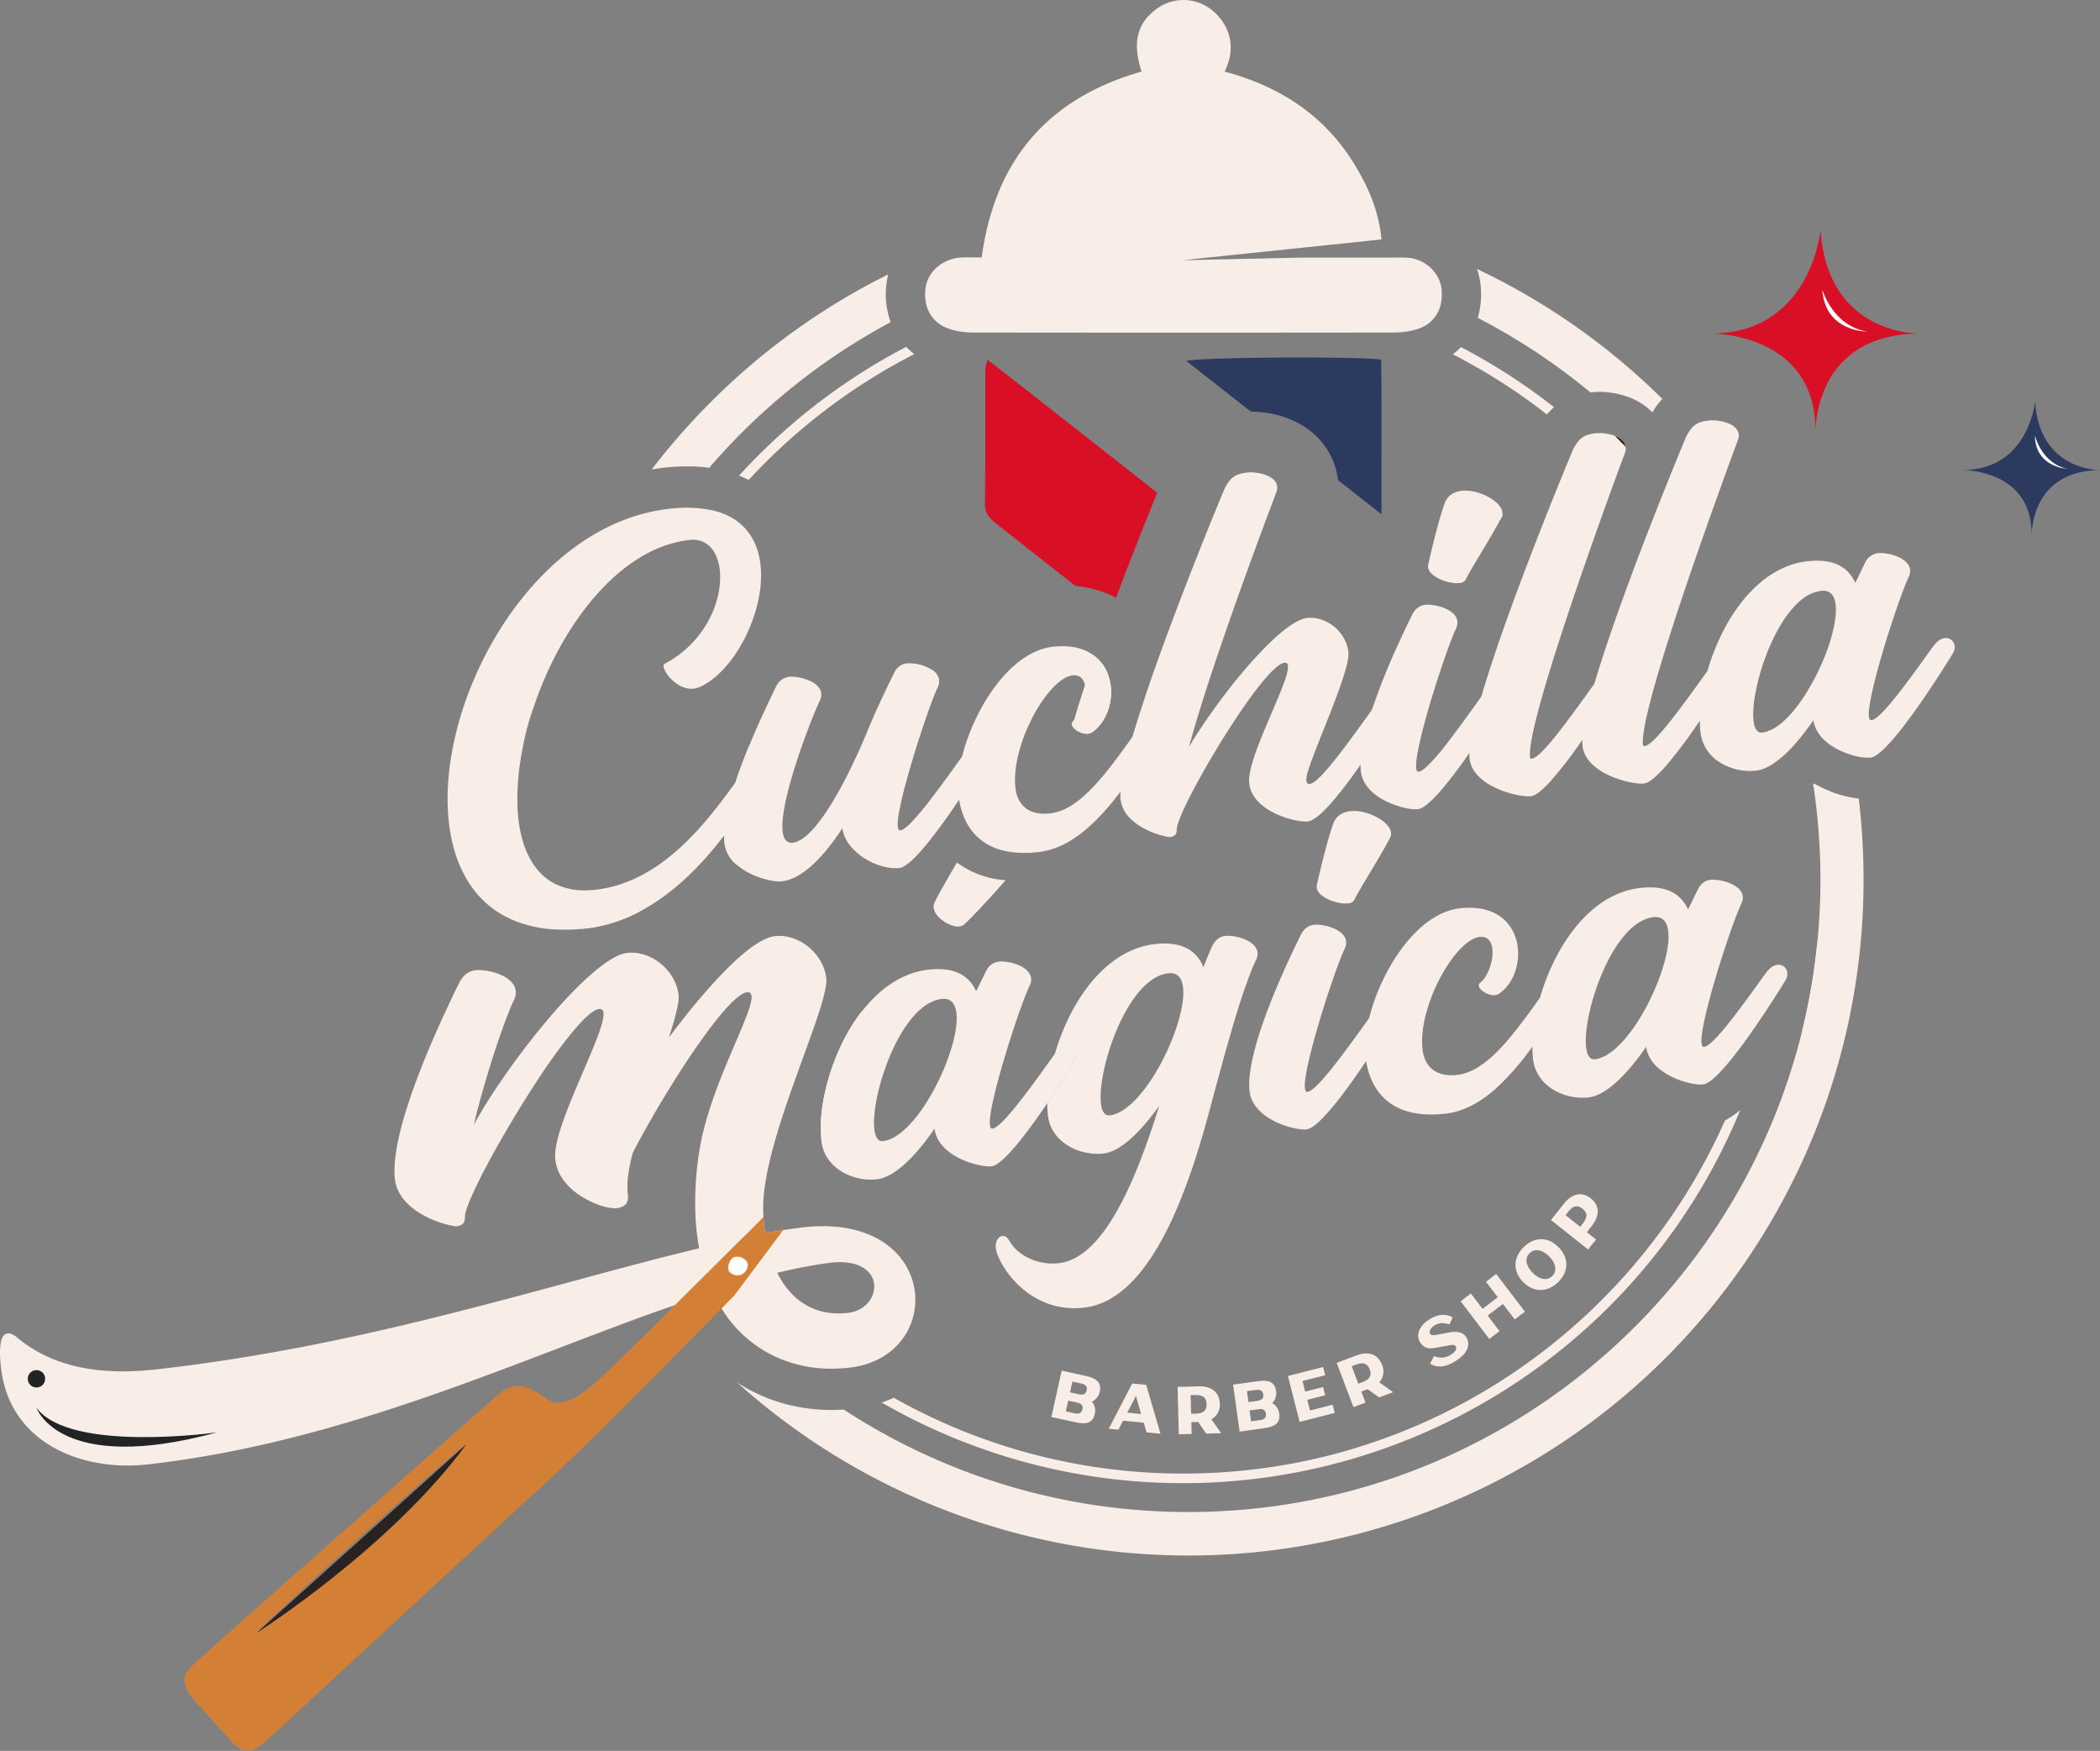 <svg xmlns="http://www.w3.org/2000/svg" viewBox="0 0 807.26 672.88"><rect x="0" y="0" width="807.26" height="672.88" fill="#808080" stroke="none"/><defs><style>.cls-1{fill:#f8ede7;}.cls-2{fill:#1e1e1c;}.cls-3{fill:#222323;}.cls-4{fill:#d80f25;}.cls-5{fill:#2c3a5f;}.cls-6{fill:#d38036;}.cls-7{fill:#fff;}.cls-8{fill:#282220;}</style></defs><g id="Capa_2" data-name="Capa 2"><g id="Capa_1-2" data-name="Capa 1"><path class="cls-1" d="M408.12,526.74l1.55.35v0l7.69,1.7c4,.89,6.21,2.39,5.38,6.15a5.48,5.48,0,0,1-3,3.73,5.36,5.36,0,0,1,1.13,4.62c-.83,3.76-3.43,4.19-7.47,3.3l-9.24-2Zm2.51,11.53-.91,4.14,3.37.75c1.93.42,2.7-.29,3-1.53s-.13-2.19-2.06-2.61Zm1.62-7.31-.92,4.14,3.38.74c1.93.43,2.7-.28,3-1.5s-.12-2.21-2.05-2.63Z"/><path class="cls-1" d="M435.24,531.7l5.36.52L446.11,551l-5.36-.52-1.1-3.74L431.7,546l-1.79,3.45-3.7-.36Zm-1.93,11.2,5.36.52-2-6.94Z"/><path class="cls-1" d="M452.68,533l8.22-.2c4.8-.12,7.88,2.3,8,6.64a6.22,6.22,0,0,1-3.24,6l3.78,5.37-5.75.14-3.12-4.45-2.6.07.11,4.52-4.94.12Zm5.2,10.3,1.66,0c2.91-.07,4.34-1.1,4.28-3.69s-1.55-3.55-4.46-3.48l-1.66,0Z"/><path class="cls-1" d="M474,532.14l1.57-.22v0l7.8-1.09c4.09-.58,6.65.06,7.18,3.87a5.48,5.48,0,0,1-1.48,4.54,5.4,5.4,0,0,1,2.67,3.93c.54,3.81-1.74,5.13-5.84,5.7l-9.37,1.32Zm5.34,2.5.59,4.2,3.43-.48c1.95-.28,2.42-1.21,2.25-2.44s-.89-2-2.84-1.76Zm1,7.42.59,4.19,3.43-.48c1.95-.27,2.43-1.21,2.25-2.47s-.89-2-2.84-1.72Z"/><path class="cls-1" d="M508.62,525.36l.81,3.15-8.72,2.23,1,4.08,6.91-1.77.8,3.15-6.9,1.77,1.05,4.1,8.72-2.23.8,3.15-13.5,3.46-4.51-17.64Z"/><path class="cls-1" d="M513.84,523.77l7.68-2.9c4.5-1.7,8.21-.43,9.74,3.63a6.21,6.21,0,0,1-1.08,6.72l5.34,3.82-5.38,2-4.42-3.17-2.43.92,1.6,4.24-4.62,1.74Zm8.3,8,1.56-.58c2.72-1,3.74-2.47,2.82-4.9s-2.63-2.85-5.36-1.82l-1.55.59Z"/><path class="cls-1" d="M559.05,523.36c-3.94,2.33-7,2.22-9.29.69l1.49-2.9a6.76,6.76,0,0,0,6.38-.45c2-1.2,2.46-2.48,2-3.19s-1-.79-2.56-.49l-5.45,1c-3.15.6-4.71-.47-5.84-2.37-1.39-2.35-.55-6.11,4.06-8.83,3.4-2,6.37-1.83,8.56-.52l-1.21,2.7c-1.94-.57-3.62-.88-5.64.31-1.81,1.07-2.21,2.55-1.85,3.15s.9.86,2.57.53l4.42-.85c3.22-.64,5.73-.27,7,1.83C565.35,516.81,564.26,520.29,559.05,523.36Z"/><path class="cls-1" d="M565.38,497.08l4.53,5.93,5.85-4.47-4.53-5.93,3.92-3,11.05,14.46-3.93,3-4.54-5.95-5.85,4.46,4.55,6-3.93,3-11-14.46Z"/><path class="cls-1" d="M585.74,479.26c4.08-4,9.34-4.08,13.4.06s3.92,9.39-.16,13.4-9.38,4.12-13.45,0S581.64,483.29,585.74,479.26Zm10.94,11.16c1.89-1.86,1.55-4.8-1.15-7.55s-5.64-3.13-7.53-1.27-1.55,4.8,1.15,7.55S594.81,492.26,596.68,490.42Z"/><path class="cls-1" d="M610.45,480.19l-14.24-11.33,5.11-6.43c3-3.76,6.83-4.57,10.23-1.86S615,467.18,612,471l-2,2.56,3.54,2.82Zm-3-8.7,1-1.3c1.81-2.28,1.94-4-.09-5.66s-3.71-1.09-5.53,1.19l-1,1.3Z"/><path class="cls-1" d="M299.12,309.27a199,199,0,0,1-16.08,23,12.88,12.88,0,0,1-4.55-8.17,22.18,22.18,0,0,1-.13-3c-8.1,10.61-19.09,22.25-32.7,29.35a58.62,58.62,0,0,1-17.66,6c-.83.14-1.68.25-2.52.35l-1.21.13-.69.06h0a69.39,69.39,0,0,1-9,.25,48.48,48.48,0,0,1-16.91-3.44c-1.13-.46-2.23-1-3.28-1.52a36.47,36.47,0,0,1-10.68-8.41c-26.24-30-5.76-102.32,37.45-133.75a84,84,0,0,1,14.93-8.72q2.5-1.12,5.05-2.05a69.85,69.85,0,0,1,16-3.8c1.11-.12,2.2-.22,3.25-.28a46.92,46.92,0,0,1,12.55.68A32.83,32.83,0,0,1,277,197c29.15,10.23,12,58-7.85,66.95a10.66,10.66,0,0,1-2.47.71c-7.1.8-13.23-8.44-11.23-9.52,24.37-12.87,26.53-43.92,13.47-47.39a10.12,10.12,0,0,0-3.85-.25l-.79.1a45.92,45.92,0,0,0-15.56,5.13c-17.79,9.49-32.32,30-41,52q-1.16,2.89-2.16,5.84l0,.08q-2.67,8.59-4.73,17.43a96.44,96.44,0,0,0-1.95,20.65c.34,14.67,5,26.43,15,31.18a25,25,0,0,0,9.78,2.25,31.68,31.68,0,0,0,3.74-.09c.5,0,1-.07,1.54-.13,24.76-2.8,41.89-24.69,53.76-41.24h0c1.52-4.63,3.31-9.35,5.14-13.83A14,14,0,0,1,299.85,294,14.89,14.89,0,0,1,299.12,309.27Z"/><path class="cls-1" d="M374.22,287.59c-1.45.16-2.83,1.16-4.31,3l0,.05c-3.57,5-7.13,9.92-10.38,14.23-.54.72-1.07,1.42-1.6,2.1a110.61,110.61,0,0,1-7.43,8.9,17.57,17.57,0,0,1-3.14,2.72,3.16,3.16,0,0,1-1.27.53c-1.3.14-1.25-2.85-.41-7.52.65-3.56,1.76-8.08,3.1-12.94,3.74-13.52,9.27-29.6,11.6-34.49a5,5,0,0,0,.53-3.17,5.5,5.5,0,0,0-2.36-3.38,16.48,16.48,0,0,0-10-2.68c-2.09.23-3.85,1.49-5,4-2.07,4.25-6.55,13.23-10.68,23.43-7,16.56-14.86,31-21.64,37.64-2.31,2.26-4.5,3.62-6.46,3.84-3.07.35-4.16-2.51-4-7.11.2-5.78,2.36-14.31,5-22.63,1.43-4.51,3-8.94,4.47-12.85,2-5.37,3.83-9.74,4.87-11.91,3.26-6.71-7.46-9.73-11.84-9.23a6.41,6.41,0,0,0-5.06,4c-.87,1.78-2.17,4.45-3.71,7.73-1.36,2.9-2.9,6.29-4.47,9.93q-1.08,2.5-2.16,5.15c-1.83,4.48-3.62,9.2-5.14,13.83h0c-2.44,7.47-4.19,14.7-4.28,20.32h0a22.18,22.18,0,0,0,.13,3,12.88,12.88,0,0,0,4.55,8.17,22.16,22.16,0,0,0,4.34,3,30.71,30.71,0,0,0,10.84,3.45,10.74,10.74,0,0,0,2.24,0c7.93-.9,16.07-9.44,23.29-20.41,1,9,13.48,16.24,22,15.27,1.5-.18,3.64-1.77,6.22-4.42.85-.86,1.74-1.84,2.68-2.92,1.91-2.23,4-4.87,6.18-7.82.41-.54.8-1.1,1.21-1.65,2.15-2.94,4.36-6.14,6.59-9.48,2.89-4.34,5.8-8.9,8.59-13.47C379.41,290.38,377.36,287.23,374.22,287.59Z"/><path class="cls-1" d="M360.35,264.19c-2.33,4.89-7.86,21-11.6,34.49a73.27,73.27,0,0,1,2.06-12.76A98,98,0,0,1,360.88,261,5,5,0,0,1,360.35,264.19Z"/><path class="cls-1" d="M360.35,264.19c-2.33,4.89-7.86,21-11.6,34.49-1.34,4.86-2.45,9.38-3.1,12.94l-.09-.53c-.19-1.14-.31-2.13-.39-2.87a65.87,65.87,0,0,1,2-23.22,101.73,101.73,0,0,1,11.37-27.36,5.5,5.5,0,0,1,2.36,3.38A5,5,0,0,1,360.35,264.19Z"/><path class="cls-1" d="M439.61,280.16c-1.42.17-2.74,1.11-4.16,2.86-.05.05-.09.11-.14.17-7.87,11-15.64,21.69-23.94,26.65a23,23,0,0,1-3.56,1.75,17.15,17.15,0,0,1-4.08,1c-10.45,1.18-12.93-5.73-13.38-9.7-1.9-16.72,12.55-42.27,21.95-43.33,2.79-.31,4.27,1.34,4.76,3.77.87,4.21-1.14,10.77-4.23,13.56l-.22.19a1.38,1.38,0,0,0-.39,1.94,6.45,6.45,0,0,0,3.23,2.47,6,6,0,0,0,2.79.46,4.09,4.09,0,0,0,1.62-.6c7.54-5.26,9.77-18.09,3.94-26.11a15.69,15.69,0,0,0-2.94-3.05c-3.63-2.87-8.93-4.44-16.15-3.63-16.52,1.88-30.27,23.79-34.83,42.09a43.55,43.55,0,0,0-1.44,14.93c.06.55.13,1.1.23,1.68.78,4.81,2.79,10.75,7.75,15h0c4.52,3.89,11.5,6.36,22.24,5.26l.62-.06a30.28,30.28,0,0,0,12.5-4.56q1.59-1,3.15-2.13c5.65-4.21,10.93-10.05,15.87-16.63,4.17-5.57,8.12-11.68,11.85-17.79C444.8,283,442.75,279.81,439.61,280.16Z"/><path class="cls-1" d="M419.86,281.36a4.09,4.09,0,0,1-1.62.6,6,6,0,0,1-2.79-.46c.36-1.29.74-2.63,1.15-4,1.08-3.72,2.34-7.73,3.83-12.28.16-.51.34-1,.53-1.6l.11-.32c.77-2.33,1.58-4.7,2.4-7.1l.33-.94C429.63,263.27,427.4,276.1,419.86,281.36Z"/><path class="cls-1" d="M419.86,281.36a4.09,4.09,0,0,1-1.62.6,6,6,0,0,1-2.79-.46,6.45,6.45,0,0,1-3.23-2.47c.2-.7.4-1.41.61-2.13l.14-.48c1.1-3.75,2.36-7.8,3.87-12.39.07-.22.15-.45.22-.69l.33-.94.1-.31q1.17-3.51,2.41-7.13l0-.1c.31-.89.61-1.77.93-2.66a15.69,15.69,0,0,1,2.94,3.05C429.63,263.27,427.4,276.1,419.86,281.36Z"/><path class="cls-1" d="M531.74,269.72a3.41,3.41,0,0,0-.54.1,7.5,7.5,0,0,0-3.76,2.92,1.56,1.56,0,0,1-.16.2h0l0,0h0c-7.23,10.09-14.37,19.94-19.16,24.92q-.5.53-1,1c-1.49,1.44-2.7,2.31-3.55,2.4s-1.3-.27-1.43-1.32a13.56,13.56,0,0,1,.9-4.28c1.47-4.68,4.56-12.15,7.57-19.77,3.15-7.95,6.21-16.05,7.32-21.3a13.91,13.91,0,0,0,.4-4.09,13.68,13.68,0,0,0-1.26-4.33,15.61,15.61,0,0,0-10.88-8.53,12.28,12.28,0,0,0-3.73-.16c-7.45.85-21.67,16-33.28,31.59-1.32,1.78-2.61,3.56-3.85,5.32-1,1.35-1.87,2.7-2.76,4-1.42,2.1-2.75,4.16-4,6.12-.52.87-1,1.71-1.51,2.53.45-1.67.93-3.42,1.46-5.24.74-2.58,1.56-5.3,2.42-8.11q.75-2.43,1.55-5c.41-1.3.83-2.61,1.26-3.94,5.12-15.8,11.33-33.36,16.49-47.57,5.69-15.63,10.11-27.21,10.37-27.95,2.28-6-6.64-8.13-11.24-7.62s-6.54,2-8.77,6.5c0,0-2.68,6.39-6.65,16.25-4.66,11.58-11.1,28-17.07,44.36-.27.72-.53,1.44-.79,2.16-.4,1.1-.79,2.2-1.18,3.3-1,2.79-2,5.56-2.92,8.3-.81,2.35-1.59,4.68-2.35,7-.2.61-.41,1.2-.6,1.81-1.34,4.08-2.57,8-3.65,11.69a162.35,162.35,0,0,0-3.95,15.8,47,47,0,0,0-.7,5.35,16.64,16.64,0,0,0,0,3,12.32,12.32,0,0,0,3.35,7,13.82,13.82,0,0,0,1.29,1.25,22.09,22.09,0,0,0,3.66,2.61,29.12,29.12,0,0,0,4.19,2,30.4,30.4,0,0,0,3.85,1.23c.87.22,1.7.38,2.45.5,2.09-.24,2.86-1,2.83-3.07a10,10,0,0,1,.65-2.74,73,73,0,0,1,3.25-7.47c2.44-5,5.82-11.16,9.59-17.54,3.26-5.52,6.82-11.2,10.3-16.36,7.3-10.84,14.29-19.47,17.63-19.85,4.37-.49-2.79,13.8-8.28,27.19-3.16,7.7-5.76,15.1-5.29,19.22,1.23,10.86,18,15.09,22.59,14.57,2.08-.23,5.19-2.85,8.86-7,1-1.14,2.08-2.41,3.17-3.77,2.55-3.16,5.28-6.86,8.07-10.88v0c2.69-3.86,5.44-8,8.14-12.27,1.23-1.94,2.45-3.9,3.65-5.86C536.93,272.52,534.88,269.36,531.74,269.72Z"/><path class="cls-1" d="M561.9,188.63c-2.92.34-5.31,1.67-6.46,4.54-2.45,6.42-6,21.85-6.4,23.8-1,4.34,7.63,7.59,12,7.1a2.89,2.89,0,0,0,2.39-1.33c1.92-4,9.64-16.07,13.13-22.74.24-.45.45-.86.65-1.26a3.11,3.11,0,0,0,.35-1.28h0C577.83,193,568.57,187.88,561.9,188.63ZM573.53,265c-1.4.16-2.7,1.08-4.11,2.78h0a2.54,2.54,0,0,0-.2.24c-4.65,6.48-9.26,12.87-13.24,18a87.19,87.19,0,0,1-6.77,7.89c-1.62,1.61-2.94,2.57-3.84,2.67a.72.72,0,0,1-.33,0c-2.51-1,2.35-19.27,7.31-34.72.51-1.58,1-3.12,1.51-4.62,2.34-7,4.54-12.93,5.8-15.56,3.26-6.72-7.45-9.74-11.84-9.24a6.38,6.38,0,0,0-5.05,4c-.63,1.27-1.49,3-2.48,5.09-.8,1.66-1.67,3.54-2.6,5.57a258,258,0,0,0-10.41,26h0v0c-2.56,7.8-4.35,15.36-4.28,21.08v0c0,.77.06,1.5.13,2.2.76,6.72,7.23,10.93,13.14,13a32.41,32.41,0,0,0,3.85,1.12,17.11,17.11,0,0,0,5,.49c1.83-.21,4.62-2.55,8-6.31a165.61,165.61,0,0,0,11.76-15.39h0c3.89-5.62,7.9-11.84,11.71-18.05C578.71,267.77,576.66,264.62,573.53,265Z"/><path class="cls-1" d="M577.58,197.46a3.11,3.11,0,0,1-.35,1.28c-.2.4-.41.81-.65,1.26Z"/><path class="cls-1" d="M577.58,197.46a3.11,3.11,0,0,1-.35,1.28c-.2.4-.41.81-.65,1.26Z"/><path class="cls-1" d="M577.23,198.74c-.2.4-.41.81-.65,1.26l1-2.54A3.11,3.11,0,0,1,577.23,198.74Z"/><path class="cls-1" d="M624.91,171.69c-.27-1.92-1.95-3.28-4.06-4.13a16.64,16.64,0,0,0-7.5-1.06,15,15,0,0,0-3.28.7,7.55,7.55,0,0,0-3.26,2.26,16.3,16.3,0,0,0-2.24,3.54s-24.7,58.94-35.15,94.75h0c-2.66,9.11-4.4,16.72-4.57,21.48h0a15.55,15.55,0,0,0,.06,2.32c1.23,10.86,19.05,15,23.64,14.45,1.82-.2,4.62-2.55,8-6.31l0-.05a163.86,163.86,0,0,0,11.72-15.33c3.89-5.61,7.91-11.83,11.72-18.06,2.15-3.42.1-6.57-3-6.22-1.39.16-2.7,1.08-4.11,2.79l-.2.24c-7.65,10.67-15.19,21.1-20,25.86-1.63,1.61-2.94,2.56-3.84,2.66a.55.55,0,0,1-.69-.56c-1.37-12,23.64-81.89,33-107.53l1.48-4c1.16-3.15,1.87-5.06,2-5.35A4.75,4.75,0,0,0,624.91,171.69Z"/><path class="cls-1" d="M636.67,261.28h0c3.42-11.9,8.15-26.37,12.89-40.27.55-1.59,1.09-3.18,1.64-4.75.94-2.73,1.87-5.43,2.79-8.06s1.88-5.36,2.79-7.92q.86-2.39,1.65-4.66c2-5.44,3.71-10.34,5.19-14.4,2.57-7.05,4.25-11.58,4.42-12,2.29-6-6.64-8.13-11.23-7.61-3.22.36-5.14,1.2-6.77,3.21a17.57,17.57,0,0,0-2,3.29s-1.43,3.43-3.76,9.13c-.54,1.34-1.14,2.8-1.78,4.38h0c-.86,2.12-1.79,4.44-2.78,6.93-.93,2.3-1.9,4.75-2.91,7.31-.53,1.37-1.08,2.76-1.64,4.18-5.28,13.51-11.32,29.49-16.32,44.2-2.25,6.58-4.29,12.9-6,18.63-2.66,9.12-4.4,16.73-4.57,21.49a15.24,15.24,0,0,0,.06,2.3c.59,5.18,4.95,8.83,9.86,11.18,5.37,2.56,11.39,3.55,13.79,3.28,2-.22,5.18-3,9-7.46l0,0a192.17,192.17,0,0,0,12.43-16.67c3.35-4.95,6.77-10.28,10-15.6,2.15-3.42.1-6.58-3-6.22-1.38.16-2.68,1.06-4.06,2.72-.08.1-.17.2-.25.31-6.79,9.48-13.52,18.77-18.31,24.05-2.42,2.68-4.35,4.33-5.54,4.47a.56.56,0,0,1-.7-.55c-.23-2,.3-5.74,1.38-10.6C633.85,271.47,635.12,266.64,636.67,261.28Z"/><path class="cls-1" d="M697.39,301.17a44.63,44.63,0,0,0,7.48,3.46l-7.74-2.26h0c0-.28-.09-.56-.13-.84C697.13,301.42,697.26,301.29,697.39,301.17Z"/><path class="cls-1" d="M747.56,245.22c-1.47.17-2.83,1.18-4.32,3C733,262.53,723,276.38,719.39,276.78c-5,.56,10-46,14.3-54.95,3.25-6.72-7.45-9.74-11.84-9.24a6.38,6.38,0,0,0-5.06,4c-.85,1.79-2,4.26-3.6,7.39-2.55-5.64-7.85-9.47-18.29-8.29a30.66,30.66,0,0,0-8.07,2A37.43,37.43,0,0,0,676,224.5c-1,.9-2,1.85-3,2.86a54.11,54.11,0,0,0-4.72,5.65,62.75,62.75,0,0,0-4.2,6.46l-.08.13q-1.2,2.11-2.27,4.3h0a84.35,84.35,0,0,0-5.36,13.92,70.53,70.53,0,0,0-2.93,19.1,38.78,38.78,0,0,0,.25,4.55,15.64,15.64,0,0,0,7.73,11.7h0a21.76,21.76,0,0,0,13.61,3,12.28,12.28,0,0,0,3.24-.86,20.56,20.56,0,0,0,3.5-1.9,40.07,40.07,0,0,0,6.4-5.47h0a69,69,0,0,0,5-5.82h0c1.15-1.45,2.26-3,3.36-4.52h0l.58-.84c1,7.32,8.56,11.58,14.8,13.41h0a20.87,20.87,0,0,0,7.16,1c5.43-.61,19.29-20.17,31.46-39.75C752.74,248,750.48,244.89,747.56,245.22Zm-45.9,6.51h0a88,88,0,0,1-8,15.68c-1,1.54-2,3-3.11,4.38a41.05,41.05,0,0,1-5.09,5.53,17.75,17.75,0,0,1-6.44,3.88,9.4,9.4,0,0,1-1.61.33c-1.34.16-2.27-.66-2.82-2.2a8,8,0,0,1-.36-1.27,0,0,0,0,0,0,0s0,0,0,0v0h0s0,0,0,0a19.74,19.74,0,0,1-.28-3.39h0a44.78,44.78,0,0,1,.82-8.06h0a81.8,81.8,0,0,1,3.12-11.9c.34-1,.71-2,1.09-3v0c.76-2,1.6-4,2.52-5.91.75-1.58,1.55-3.13,2.4-4.61,2.61-4.55,5.64-8.47,9-11a14.5,14.5,0,0,1,7.11-3.1C707.91,226,706.83,238.48,701.66,251.73Z"/><path class="cls-1" d="M245.66,350.4a58.62,58.62,0,0,1-17.66,6c-.83.14-1.68.25-2.52.35l-1.21.13-.69.06.82-.65h.38c.52-.35,1-.68,1.55-1l.75-.46c.26-.16.52-.31.78-.44.5-.28,1-.55,1.49-.8l.73-.37c.32-.16.64-.31.95-.44l.5-.22a29,29,0,0,1,3.57-1.28c.47-.13.93-.26,1.4-.36l.29-.06.75-.15.88-.15.87-.12a30,30,0,0,1,3.44-.19l.9,0,.61,0c.22,0,.46,0,.69,0Z"/><path class="cls-1" d="M331.6,388.3l-.24.83c-.09.33-.2.67-.29,1-.21.7-.43,1.41-.66,2.15s-.4,1.27-.62,1.92q-.84,2.57-1.87,5.51c-.13.36-.25.72-.37,1.08-1.12,3.17-2.39,6.67-3.82,10.6-1.34,3.68-2.76,7.57-4.16,11.55l-.83,2.37c-.42,1.21-.84,2.43-1.25,3.65l-.72,2.13-.29.88c-.22.68-.44,1.34-.66,2l-.33,1c-.3-12.11,4.18-28.86,12.72-42Q329.81,390.57,331.6,388.3Z"/><path class="cls-1" d="M224.27,356.87l-.69.06.82-.65h.38c.52-.35,1-.68,1.55-1l.75-.46c.26-.16.52-.31.78-.44.5-.28,1-.55,1.49-.8l.73-.37c.32-.16.64-.31.95-.44l.5-.22a29,29,0,0,1,3.57-1.28c.47-.13.94-.26,1.4-.36l.29-.06.75-.15.88-.15.87-.12a30,30,0,0,1,3.44-.19l.9,0,.61,0c.22,0,.46,0,.69,0l.73.06a58.62,58.62,0,0,1-17.66,6c-.83.14-1.68.25-2.52.35Z"/><path class="cls-1" d="M328.21,393q1.6-2.46,3.39-4.73l-.24.83c-.09.33-.2.67-.29,1-.21.7-.43,1.41-.66,2.15s-.4,1.27-.62,1.92q-.84,2.57-1.87,5.51c-.13.36-.25.72-.37,1.08-1.12,3.17-2.39,6.67-3.82,10.6-1.34,3.68-2.76,7.57-4.16,11.55l-.83,2.37c-.42,1.21-.84,2.43-1.25,3.65l-.72,2.13-.29.88-.66,2-.33,1C315.19,422.89,319.67,406.14,328.21,393Z"/><path class="cls-1" d="M308.68,471.69c-2.48.29-5,.65-7.59,1.05-2.3.36-4.62.74-6.94,1.13-.32-2-.55-4.09-.67-6.14A55.2,55.2,0,0,1,294,456c3.76-27.32,24.72-70.32,23.63-80s-10.66-17.25-19.78-16.22c-9.37,1.07-26,19.31-40.69,38.91,2.33-7.39,4-13.38,3.7-16.25-.83-7.23-6.42-13.33-13-15.48h0a15.82,15.82,0,0,0-6.75-.74c-3,.33-6.81,2.5-11.12,5.93h0l-.13.11c-1.11.88-2.23,1.84-3.4,2.87-2.68,2.39-5.5,5.17-8.37,8.23-4.51,4.79-9.14,10.25-13.61,15.92-5.77,7.32-11.25,15-15.78,22-2.51,3.91-4.74,7.63-6.56,11,1.34-5.65,2.9-11.38,4.51-16.85h0c4.17-14.21,8.72-26.61,10.89-31.05,4.06-8.37-9.28-12.13-14.75-11.5-2.57.28-4.73,1.8-6.22,4.77h0a.54.54,0,0,0-.09.15c-1.86,3.78-5.31,10.86-9.07,19.42h0c-7.91,18-17.14,42.49-15.61,55.91,1.27,11.19,15.38,17,23.43,18.17,2.6-.29,3.55-1.2,3.51-3.83.07-2.48,2.9-9,7.22-17.35,2.34-4.51,5.13-9.56,8.17-14.76,4.37-7.52,9.25-15.39,14-22.51a196.32,196.32,0,0,1,12.62-17.07h0c3.22-3.78,6-6.47,8.13-7.53a4.43,4.43,0,0,1,1.46-.48c2.36-.26,2,2.95.31,8-1.33,4-3.49,9.08-5.85,14.56-3.35,7.81-7.07,16.38-9.34,23.53-1.5,4.75-2.35,8.87-2,11.72,1,8.89,9,14.37,15.5,17a22.23,22.23,0,0,0,7.25,1.79,3.54,3.54,0,0,0,.48,0c4.42-.5,5-2.67,4.61-5.8a30.45,30.45,0,0,1,.3-7.76,67.72,67.72,0,0,1,1.64-7.75q1.24-2.42,2.64-5c.75-1.37,1.52-2.78,2.32-4.21,12.91-23.09,32.08-51.71,38.93-52.49,8.09-.92-13.52,31.88-18.2,60.36a124.59,124.59,0,0,0-1.58,25.76c.13,2.64.36,5.19.69,7.67.2,1.56.44,3.09.72,4.57-2.61.63-5.24,1.28-7.87,1.94q-8.61,2.14-17.38,4.48-9.48,2.49-19.19,5.14l-13.63,3.69C166,507,117,519.81,60.33,526.25c-20.57,2.34-39.59-.25-53.88-12.34-1.45-1.16-2.56-1.55-3.6-1.44-3.91.44-2.75,10.6-2.46,13.2,3.25,28.65,30.66,40,56.44,37.12,62.19-7.06,117.82-29.42,167.72-48.41q6.62-2.52,13.08-4.95c6.23-2.32,12.38-4.57,18.43-6.68l3.38-1.18q6.93-2.4,13.7-4.54l.93-.3q.75,1.62,1.59,3.15c.55,1,1.13,2,1.73,3a47.86,47.86,0,0,0,19.27,17.83A50.67,50.67,0,0,0,319,526a56.15,56.15,0,0,0,6.33-.27c.37,0,.74-.06,1.11-.11C364.16,521.32,361.28,465.72,308.68,471.69Zm17.18,32.88c-13,1.47-21.94-5.16-27.07-15.39a186,186,0,0,1,20.4-3.9C341.32,482.76,339.67,503,325.86,504.57Z"/><path class="cls-1" d="M367.87,331.48c-3.8,6.43-7.29,12.54-8.59,15.29-2.23,4.48,5.56,9.74,9.52,9.29a3.94,3.94,0,0,0,1.63-.61c2.24-1.84,9.64-9.78,16.16-17.18A35,35,0,0,1,367.87,331.48Zm41.72,70.73c-1.38.17-2.67,1.06-4,2.72h0l-.24.29c-10.23,14.28-20.3,28.12-23.85,28.52-5,.58,10-46,14.29-54.94a4.7,4.7,0,0,0,.12-4.37c-1.85-3.65-8.67-5.24-12-4.87-2.09.24-3.85,1.5-5.06,4-.84,1.79-2.05,4.24-3.6,7.38-2.54-5.63-7.84-9.48-18.29-8.29-10.2,1.16-18.71,7.29-25.33,15.66-1.19,1.51-2.32,3.09-3.39,4.72-8.53,13.11-13,29.86-12.71,42,0,.16,0,.31,0,.47,0,1,.12,2,.22,3,.67,5.89,4.45,10.15,9.26,12.55a22,22,0,0,0,9.41,2.29,19.81,19.81,0,0,0,2.68-.12c6.9-.78,15.05-9.11,22.13-19.45.85,6.42,6.77,10.49,12.42,12.63,3.89,1.47,7.65,2,9.53,1.82,4-.46,12.43-11,21.44-24.29h0c3.32-4.9,6.74-10.18,10-15.46C414.77,405,412.51,401.88,409.59,402.21Zm-70.15,36.32c-10,1.14,2.94-52.38,22.58-54.62C378.31,382.06,356.56,436.59,339.44,438.53Z"/><path class="cls-1" d="M409.58,402.21c-1.37.17-2.66,1.06-4.05,2.72h0v0a70.85,70.85,0,0,0-2.93,18.94h0c3.33-4.9,6.74-10.18,10-15.46C414.77,405,412.51,401.88,409.58,402.21Z"/><path class="cls-1" d="M471,359.7c-2.1.23-3.86,1.49-5.06,4-.85,1.79-2,4.67-3.32,8-2.36-5.87-7.71-10.12-18.58-8.89-19.53,2.21-32.93,22.72-38.52,42.2v0h0c1.39-1.66,2.68-2.55,4.05-2.72,2.93-.33,5.19,2.81,3,6.22-3.27,5.28-6.68,10.56-10,15.46h0a43.23,43.23,0,0,0,.25,4.68C404,439,415,444.35,424.2,443.3c6.68-.75,14.47-8.62,21.41-18.3C436,455.93,423.68,483.56,407,485.46c-7.94.91-15.77-2.86-19-8.64-.8-1.39-1.7-1.92-2.75-1.8-1.46.17-2.92,2.24-2.38,5.14,1.43,7,13.18,24.74,33.86,22.39,22.77-2.58,37.37-36.19,47.24-72.22,5.39-19.66,12.55-48,18.85-61.39C486.09,362.21,475.39,359.2,471,359.7Zm-44.45,68.95c-10,1.13,2.94-52.39,22.58-54.62C465.43,372.18,443.68,426.7,426.55,428.65Z"/><path class="cls-1" d="M530.71,388.08c-1.46.17-2.83,1.18-4.31,3,0,0,0,0,0,.07h0c-10.22,14.26-20.26,28.06-23.81,28.46-5,.56,10-46,14.29-54.95,3.26-6.71-7.45-9.73-11.84-9.24a5.89,5.89,0,0,0-2.53.91,7.51,7.51,0,0,0-2.52,3.05c-4.65,9.42-21.44,44.13-19.65,60,.46,4,2.89,7,6,9.36,5.45,4,13,5.62,15.95,5.29,4.17-.48,13.41-12.09,22.88-26.3,2.89-4.32,5.8-8.89,8.58-13.46C535.9,390.89,533.84,387.73,530.71,388.08Zm-11.62-76.34c-2.93.34-5.31,1.67-6.47,4.55-2.45,6.42-6,21.84-6.4,23.79-1,4.35,7.63,7.6,12,7.1a2.86,2.86,0,0,0,2.39-1.33c2-4.25,10.69-17.72,13.78-24C536.84,317.14,526.4,310.92,519.09,311.74Z"/><path class="cls-1" d="M596.1,380.67c-1.38.15-2.67,1.06-4.06,2.72l-.25.31c-6.1,8.51-12.15,16.87-18.42,22.5-4.25,3.81-8.61,6.37-13.16,6.89-10.44,1.19-12.92-5.72-13.37-9.69-1.9-16.71,12.56-42.27,21.95-43.33,7.73-.88,5.33,13.36.3,17.53-2.34,1.74,2.5,5.21,5.64,4.86a4,4,0,0,0,1.22-.38,4.48,4.48,0,0,0,.39-.23c5.68-4,8.34-12.19,6.84-19.44-1.68-8-8.47-14.87-22-13.33-16.53,1.88-30.29,23.8-34.84,42.1a43.71,43.71,0,0,0-1.43,14.92c.06.53.13,1.09.23,1.66,1.5,9.27,7.59,22.85,30.61,20.23,7.27-.83,14-4.74,20.15-10.45a100.83,100.83,0,0,0,13.19-15.37c3.51-4.87,6.84-10.08,10-15.29C601.29,383.47,599.24,380.31,596.1,380.67Z"/><path class="cls-1" d="M699.71,385.4c-2,3.23-4.41,7-7,11A240.34,240.34,0,0,0,698.58,362a19.36,19.36,0,0,1,2,2.89A20,20,0,0,1,699.71,385.4Z"/><path class="cls-1" d="M684,370.78a3.57,3.57,0,0,0-.8,0,5.63,5.63,0,0,0-3.29,1.87h0a15.07,15.07,0,0,0-1,1.15c-10.23,14.28-20.3,28.12-23.85,28.52-5,.57,10-46,14.29-54.95,3.26-6.71-7.46-9.73-11.84-9.23-2.09.23-3.85,1.5-5,4q-1.29,2.68-3.61,7.39c-2.54-5.64-7.85-9.48-18.29-8.29C611,343.42,597.63,363.92,592,383.39a70.9,70.9,0,0,0-2.93,18.78,41.66,41.66,0,0,0,.25,4.86c1.19,10.45,12.16,15.77,21.35,14.72,6.89-.78,15-9.11,22.13-19.44,1.44,10.84,17.36,15,21.95,14.44,3.92-.44,12.25-10.77,21.15-23.84,1.93-2.85,3.9-5.82,5.85-8.85,1.5-2.33,3-4.69,4.46-7.06C688.2,373.9,686.53,371,684,370.78Zm-70.95,36.31c-10,1.15,2.94-52.38,22.58-54.61C651.94,350.63,630.2,405.15,613.07,407.09Z"/><path class="cls-2" d="M205.49,270.67q-2.67,8.59-4.73,17.43A130.7,130.7,0,0,1,205.49,270.67Z"/><path class="cls-2" d="M624.91,171.69q-2-2.08-4.06-4.13C623,168.41,624.64,169.77,624.91,171.69Z"/><path class="cls-3" d="M14,541s8.74,26,69.46,9.47C83.48,550.47,26.89,558.49,14,541Z"/><path class="cls-1" d="M714.52,306.89a42.94,42.94,0,0,1-9.61-2.25h0a44.63,44.63,0,0,1-7.48-3.46c-.13.12-.26.25-.39.36,0,.28.08.56.13.84h0a243.44,243.44,0,0,1,2.62,35.73q0,12.06-1.17,23.85a240.34,240.34,0,0,1-5.91,34.48c-26.19,105.89-122,184.64-235.89,184.64a241.53,241.53,0,0,1-132.45-39.36c-1.56.09-3.12.15-4.65.15A69.34,69.34,0,0,1,304,540.1a64.21,64.21,0,0,1-14.47-5.25c-1.05-.52-2.07-1.07-3.07-1.65-.5-.29-1-.58-1.5-.89l-1.4-.89-.06,0A259.52,259.52,0,0,0,716.37,338.1,262.81,262.81,0,0,0,714.52,306.89ZM340.84,108.57a23.27,23.27,0,0,1,.62-3.12,258.77,258.77,0,0,0-68.25,49.09,261.67,261.67,0,0,0-22.69,25.88c1.6-.28,3.21-.51,4.81-.69l1.15-.13,1.15-.1.77-.06,1-.07,1.24-.07c.4,0,.8,0,1.2-.05h.06q.58,0,1.17,0h1.19c.54,0,1.07,0,1.6,0s1,0,1.56.06h.06c.38,0,.76,0,1.13.07.76,0,1.51.11,2.24.19l1,.12.76.1a244.68,244.68,0,0,1,69.77-56A31.27,31.27,0,0,1,340.84,108.57Zm226.9-5.22a26.93,26.93,0,0,1,1.45,6.52,32.22,32.22,0,0,1-1.13,12.28,243.38,243.38,0,0,1,43.27,28.62l.23,0a30.3,30.3,0,0,1,3.23-.17,32.85,32.85,0,0,1,12,2.3c.48.19.95.4,1.41.62.3.13.59.28.88.44a1.13,1.13,0,0,1,.22.11c.24.12.47.26.71.39a1.18,1.18,0,0,1,.19.11c.17.1.34.19.5.3l.74.48c.28.18.55.37.82.58a2.7,2.7,0,0,1,.36.26l.7.55c.32.27.63.53.93.82a2.44,2.44,0,0,1,.29.27c.17.16.35.33.51.5l.13.14a29,29,0,0,1,3.84-5.16A258.7,258.7,0,0,0,567.74,103.35Z"/><path class="cls-1" d="M348.35,133.3a232,232,0,0,0-57,41.88q-3.72,3.73-7.26,7.6a39.9,39.9,0,0,1,3.69,1.68,228.86,228.86,0,0,1,63.69-48.38A28.31,28.31,0,0,1,348.35,133.3Z"/><path class="cls-1" d="M561.59,133.39a28.4,28.4,0,0,1-3.09,2.79,227.13,227.13,0,0,1,36.14,23.09,24.86,24.86,0,0,1,2.74-2.78A229.31,229.31,0,0,0,561.59,133.39Z"/><path class="cls-1" d="M663.08,430.59a.09.09,0,0,0,0,.05c-35.39,79.84-115.39,135.67-208.18,135.67a226.07,226.07,0,0,1-111.33-29.14,43.33,43.33,0,0,1-4.63,1.84A231.76,231.76,0,0,0,669,426.56,29.31,29.31,0,0,1,663.08,430.59Z"/><path class="cls-1" d="M554.08,115.47a12.7,12.7,0,0,1-8,10.55,14.34,14.34,0,0,1-1.52.54,26.77,26.77,0,0,1-4.9,1,34.68,34.68,0,0,1-4.06.24q-80.61.1-161.2,0a33.51,33.51,0,0,1-4.24-.26,28,28,0,0,1-4-.76,17.93,17.93,0,0,1-2.31-.8,12.75,12.75,0,0,1-7.79-9,17.45,17.45,0,0,1-.24-6.42c.85-6.31,6.82-11.33,13.87-11.61,2.26-.09,4.52,0,7.68,0q.58-4.39,1.47-8.55c6.9-32.71,27.05-53.51,60-62.91C435.11,16.11,437.15,8.59,445.2,3a17.38,17.38,0,0,1,20.54.77c6,4.73,10.2,13.41,5,23.73,21.1,5.66,38.42,16.76,49.91,35.65,4.85,7.94,8.69,16.35,10.07,26,.13,1,.25,1.91.33,2.87l-76.6,8L500,99h35.53a58.65,58.65,0,0,1,6.08.09c6.58.69,12,6,12.57,12.22A18.3,18.3,0,0,1,554.08,115.47Z"/><path class="cls-4" d="M444.85,189.37c-.77,1.89-1.64,4-2.57,6.32-3.55,8.84-8.37,21-13.25,34a43.18,43.18,0,0,0-15.67-4.52l-30.58-24.07c-2.45-1.93-4.2-4-4.15-7.57.21-16.87.11-33.75.15-50.63v-1.09a21.07,21.07,0,0,1,.81-3.54l6,4.63c1.94,1.49,3.83,3,5.7,4.42Q418.11,168.35,444.85,189.37Z"/><path class="cls-5" d="M531.07,197.67l-16.76-13.18a27.31,27.31,0,0,0-4.69-12.56c-8.76-12.73-24.21-13.74-28.76-13.74L461.47,143l-5.46-4.3c6.25-1.47,64.68-1.78,74.92-.5,0,1.58.05,3.17.06,4.76C531.18,160.57,531,178.43,531.07,197.67Z"/><path class="cls-6" d="M293.48,467.73c-2.57,2.64-5.21,5.22-7.82,7.87h-.09l-22.72,22.59-3.41,3.39L247,514l-.05,0q-6.49,6.36-13,12.64a118.13,118.13,0,0,1-10.79,9.21,22.36,22.36,0,0,1-6.62,3c-3.71,1.19-6.36-1.33-9.15-3.09-7-4.38-11-4.17-17.09,1.21Q152,570.77,113.83,604.59c-6.83,6-13.71,12-20.52,18.09q-9.63,8.57-19.18,17.24c-3.63,3.3-4.07,6-1.79,10.31a18,18,0,0,0,2.5,3.34q6.84,7.68,13.73,15.27c4.7,5.15,7.74,5.32,13,.84.66-.56,1.33-1.12,2-1.72l17.36-16.1q32.65-30.18,65.31-60.35c13.39-12.39,27-24.55,40-37.31,17.11-16.76,33.85-33.89,51.12-51.34l4.77-4.81,14.65-19.57,4.28-5.74c-2.3.36-4.62.74-6.94,1.13C293.83,471.83,293.6,469.78,293.48,467.73ZM98.67,627.54c4.94-5.88,76.72-70.42,80.6-72.47C173.93,561.36,102.53,625.55,98.67,627.54ZM285,489.91c-1.76.73-4.33-.13-4.94-1.67s.52-4.27,1.89-5a2.93,2.93,0,0,1,1.62-.24,5.74,5.74,0,0,1,2.08.62h0a3.43,3.43,0,0,1,1.66,1.59C288,486.78,286.77,489.16,285,489.91Z"/><circle class="cls-3" cx="14.02" cy="529.89" r="3.34"/><circle class="cls-7" cx="283.7" cy="486.34" r="3.34"/><path class="cls-8" d="M98.66,627.54s51.41-32.63,80.61-72.47"/><path class="cls-4" d="M737.59,128.19c-36.23.39-39.53,29.86-39.76,37.81,0,.5,0,.92,0,1.24,1.3-39.4-39.75-39.05-39.75-39.05,38.13-.35,41.77-39.76,41.77-39.76C702.44,128.84,737.59,128.19,737.59,128.19Z"/><path class="cls-5" d="M807.26,180.66c-24,.25-26.15,19.74-26.3,25,0,.33,0,.61,0,.82.86-26.06-26.29-25.82-26.29-25.82,25.22-.24,27.63-26.3,27.63-26.3C784,181.08,807.26,180.66,807.26,180.66Z"/><path class="cls-7" d="M782.23,167.29s2.38,10.63,12.36,12.86C794.59,180.15,782.33,179.62,782.23,167.29Z"/><path class="cls-7" d="M700.53,111.28s3.83,13.85,17.12,16.14C717.65,127.42,701.46,127.52,700.53,111.28Z"/></g></g></svg>